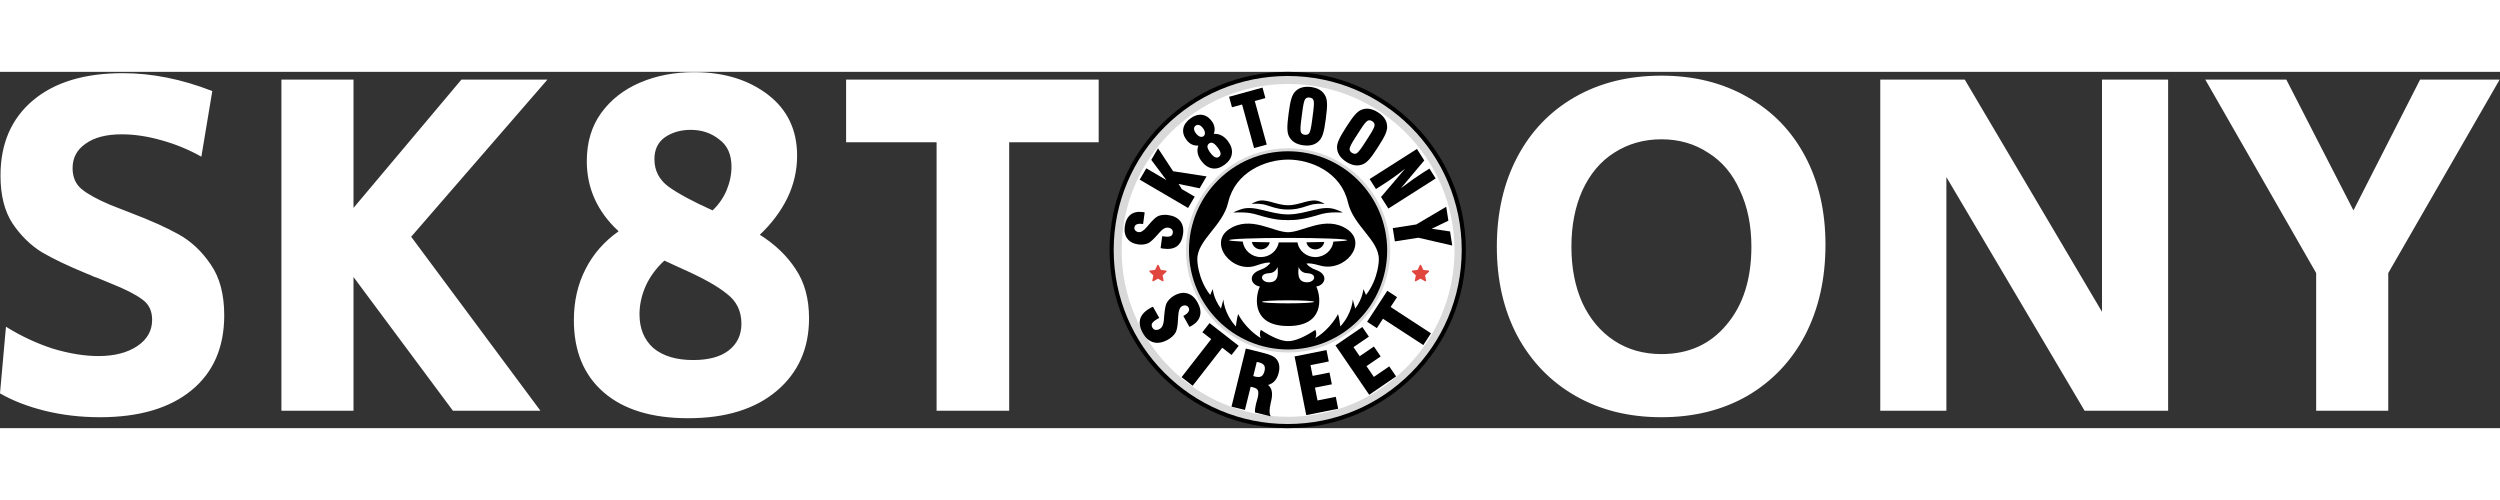 <svg width="300" height="60" viewBox="0 0 3017 430" fill="none" xmlns="http://www.w3.org/2000/svg">
<rect x="0" y="0" width="3017" height="430" fill="#333333" stroke="none"/>
<path d="M120.6 416.8C97.4 416.8 75.2 414.2 54 409C33.2 403.8 15.2 396.8 0 388L7.2 307.6C25.2 318.8 44 327.6 63.6 334C83.6 340 102 343 118.8 343C138 343 153.6 339 165.6 331C177.6 323 183.6 312.4 183.6 299.2C183.6 288.4 179.6 280.2 171.6 274.6C163.6 268.6 151 262.2 133.8 255.4L119.4 249.4C117.4 248.6 115.2 247.8 112.8 247C110.4 245.8 107.6 244.6 104.4 243.4C82 234.2 64 225.6 50.4 217.6C36.8 209.2 25 197.6 15 182.8C5.4 168 0.6 148.8 0.6 125.2C0.6 86.8 13.6 56.6 39.6 34.6C65.6 12.6 101.8 1.6 148.2 1.6C183.4 1.6 219.4 8.8 256.2 23.2L243 102.4C228.2 94 212.2 87.4 195 82.6C178.2 77.8 162.2 75.4 147 75.4C128.2 75.4 113.6 79.2 103.2 86.8C92.8 94 87.6 103.8 87.6 116.2C87.6 127 91.2 135.4 98.4 141.4C105.6 147.4 117.2 153.8 133.2 160.6L157.8 170.2C181 179 200.2 187.6 215.4 196C230.6 204.4 243.6 216.6 254.4 232.6C265.2 248.2 270.6 268.6 270.6 293.8C270.6 332.6 257.4 362.8 231 384.4C204.6 406 167.8 416.8 120.6 416.8ZM339.609 9.4H426.609V164.2L556.809 9.4H660.609L496.209 199L652.209 409H546.609L426.609 247.6V409H339.609V9.4ZM830.55 418C786.55 418 752.55 407.6 728.55 386.8C704.55 366 692.55 337 692.55 299.8C692.55 277 697.15 256.6 706.35 238.6C715.55 220.2 728.95 204.8 746.55 192.4C720.95 168.8 708.15 140.6 708.15 107.8C708.15 85 713.95 65.6 725.55 49.6C737.15 33.6 752.75 21.4 772.35 13C791.95 4.6 813.75 0.4 837.75 0.4C873.35 0.4 902.95 9.4 926.55 27.4C950.15 45.4 961.95 70 961.95 101.2C961.95 119.2 957.95 136.4 949.95 152.8C941.95 168.8 930.95 183.4 916.95 196.6C935.35 208.2 949.75 222 960.15 238C970.95 254 976.35 273.8 976.35 297.4C976.35 333.8 963.35 363 937.35 385C911.35 407 875.75 418 830.55 418ZM859.95 167.2C867.15 160.4 872.75 152.4 876.75 143.2C880.75 133.6 882.75 124 882.75 114.4C882.75 99.6 877.75 88.6 867.75 81.4C858.15 73.8 846.75 70 833.55 70C821.55 70 811.15 73 802.35 79C793.95 85 789.75 93.8 789.75 105.4C789.75 119 795.35 130 806.55 138.4C818.15 146.8 835.95 156.4 859.95 167.2ZM836.55 347.8C854.95 347.8 869.15 344 879.15 336.4C889.55 328.4 894.75 317.6 894.75 304C894.75 288.8 888.95 276.8 877.35 268C866.15 258.8 848.35 248.8 823.95 238L801.75 227.8C791.75 237 784.15 247.4 778.95 259C774.15 270.2 771.75 281.4 771.75 292.6C771.75 309.8 777.35 323.4 788.55 333.4C800.15 343 816.15 347.8 836.55 347.8ZM1130.28 85H1021.08V9.4H1325.88V85H1217.88V409H1130.28V85ZM1551.46 416.8C1512.26 416.8 1477.66 408.2 1447.66 391C1417.66 373.8 1394.26 349.6 1377.46 318.4C1361.06 287.2 1352.86 251.4 1352.86 211C1352.86 170.2 1361.06 134.2 1377.46 103C1393.86 71.8 1417.06 47.6 1447.06 30.4C1477.06 13.2 1511.86 4.6 1551.46 4.6C1590.66 4.6 1625.26 13.2 1655.26 30.4C1685.26 47.2 1708.46 71 1724.86 101.8C1741.26 132.6 1749.46 168.2 1749.46 208.6C1749.46 249.8 1741.26 286.2 1724.86 317.8C1708.46 349 1685.26 373.4 1655.26 391C1625.26 408.2 1590.66 416.8 1551.46 416.8ZM1551.46 340.6C1584.26 340.6 1610.46 328.8 1630.06 305.2C1650.06 281.6 1660.06 250.2 1660.06 211C1660.06 185.4 1655.46 162.8 1646.26 143.2C1637.46 123.2 1624.66 108 1607.86 97.6C1591.46 86.8 1572.66 81.4 1551.46 81.4C1530.26 81.4 1511.26 86.8 1494.46 97.6C1478.06 108 1465.26 123.2 1456.06 143.2C1447.26 162.8 1442.86 185.4 1442.86 211C1442.86 236.6 1447.26 259.2 1456.06 278.8C1465.26 298.4 1478.06 313.6 1494.46 324.4C1510.86 335.2 1529.86 340.6 1551.46 340.6ZM2004.98 416.8C1965.78 416.8 1931.18 408.2 1901.18 391C1871.18 373.8 1847.78 349.6 1830.98 318.4C1814.58 287.2 1806.38 251.4 1806.38 211C1806.38 170.2 1814.58 134.2 1830.98 103C1847.38 71.8 1870.58 47.6 1900.58 30.4C1930.58 13.2 1965.38 4.6 2004.98 4.6C2044.18 4.6 2078.78 13.2 2108.78 30.4C2138.78 47.2 2161.98 71 2178.38 101.8C2194.78 132.6 2202.98 168.2 2202.98 208.6C2202.98 249.8 2194.78 286.2 2178.38 317.8C2161.98 349 2138.78 373.4 2108.78 391C2078.78 408.2 2044.18 416.8 2004.98 416.8ZM2004.98 340.6C2037.78 340.6 2063.98 328.8 2083.58 305.2C2103.58 281.6 2113.58 250.2 2113.58 211C2113.58 185.4 2108.98 162.8 2099.78 143.2C2090.98 123.2 2078.18 108 2061.38 97.6C2044.98 86.8 2026.18 81.4 2004.98 81.4C1983.78 81.4 1964.78 86.8 1947.98 97.6C1931.58 108 1918.78 123.2 1909.58 143.2C1900.78 162.8 1896.38 185.4 1896.38 211C1896.38 236.6 1900.78 259.2 1909.58 278.8C1918.78 298.4 1931.58 313.6 1947.98 324.4C1964.38 335.2 1983.38 340.6 2004.98 340.6ZM2269.1 9.4H2371.1L2536.7 289.6V9.4H2616.5V409H2515.7L2348.9 127V409H2269.1V9.4ZM2795.15 242.8L2661.35 9.4H2759.15L2840.15 167.2L2920.55 9.4H3016.55L2882.15 242.8V409H2795.15V242.8Z" fill="white"/>
<path d="M1554 427.261C1671.23 427.261 1766.26 332.229 1766.26 215C1766.26 97.772 1671.23 2.739 1554 2.739C1436.77 2.739 1341.74 97.772 1341.74 215C1341.74 332.229 1436.77 427.261 1554 427.261Z" fill="#D9D9D9"/>
<path d="M1554 427.5C1671.36 427.5 1766.5 332.361 1766.5 215C1766.5 97.639 1671.36 2.5 1554 2.5C1436.64 2.5 1341.5 97.639 1341.5 215C1341.5 332.361 1436.64 427.5 1554 427.5Z" stroke="black" stroke-width="5"/>
<path d="M1554.46 416.306C1665.39 416.306 1755.31 326.383 1755.31 215.457C1755.31 104.531 1665.39 14.608 1554.46 14.608C1443.53 14.608 1353.61 104.531 1353.61 215.457C1353.61 326.383 1443.53 416.306 1554.46 416.306Z" fill="white"/>
<path d="M1677.7 215.456C1677.7 283.525 1622.52 338.705 1554.46 338.705C1486.39 338.705 1431.21 283.525 1431.21 215.456C1431.21 147.388 1486.39 92.208 1554.46 92.208C1622.52 92.208 1677.7 147.388 1677.7 215.456Z" fill="#D9D9D9"/>
<path d="M1669.05 215.456C1669.05 278.746 1617.75 330.053 1554.46 330.053C1491.17 330.053 1439.86 278.746 1439.86 215.456C1439.86 152.167 1491.17 100.86 1554.46 100.86C1617.75 100.86 1669.05 152.167 1669.05 215.456Z" stroke="black" stroke-width="10"/>
<path d="M1400.61 212.716L1402.56 198.346L1404.52 198.612C1408.21 199.112 1410.87 199.029 1412.5 198.363C1414.12 197.696 1415.08 196.333 1415.36 194.272C1415.58 192.617 1415.19 191.234 1414.19 190.122C1413.16 189.006 1411.66 188.315 1409.68 188.047C1406.43 187.606 1402.99 189.519 1399.37 193.788C1398.74 194.472 1398.27 194.999 1397.96 195.37C1397.85 195.504 1397.66 195.729 1397.38 196.045C1392.28 201.77 1388.56 205.256 1386.2 206.503C1384.43 207.386 1382.48 207.98 1380.37 208.285C1378.26 208.59 1376 208.579 1373.59 208.252C1367.73 207.456 1363.36 205.134 1360.48 201.284C1357.6 197.435 1356.56 192.534 1357.37 186.583C1358.25 180.109 1360.56 175.396 1364.3 172.445C1368.05 169.464 1373.03 168.395 1379.24 169.238C1379.5 169.273 1379.86 169.337 1380.32 169.429C1380.78 169.521 1381.14 169.585 1381.4 169.62L1379.5 183.686L1378.67 183.574C1375.74 183.176 1373.45 183.339 1371.82 184.063C1370.18 184.758 1369.25 185.977 1369.01 187.719C1368.81 189.199 1369.19 190.462 1370.14 191.508C1371.06 192.55 1372.4 193.189 1374.14 193.425C1376.98 193.811 1380.35 191.666 1384.24 186.99C1384.97 186.144 1385.53 185.495 1385.92 185.045C1386.21 184.67 1386.65 184.153 1387.24 183.494C1391.47 178.48 1394.87 175.365 1397.46 174.15C1399.13 173.4 1400.99 172.913 1403.03 172.687C1405.04 172.428 1407.2 172.455 1409.49 172.766C1416.2 173.675 1421.13 176.118 1424.29 180.094C1427.44 184.07 1428.58 189.295 1427.7 195.769C1426.78 202.562 1424.36 207.438 1420.44 210.395C1416.5 213.319 1411.1 214.316 1404.25 213.386C1403.81 213.327 1403.36 213.266 1402.9 213.203C1402.41 213.107 1401.65 212.945 1400.61 212.716Z" fill="black"/>
<path d="M1433.77 164.301L1375.38 130.094L1383.37 116.443L1407.6 130.637L1389.35 106.243L1397.52 92.289L1415.66 119.925L1456.09 126.193L1447.7 140.526L1422.38 135.32L1426.22 141.543L1441.77 150.65L1433.77 164.301Z" fill="black"/>
<path d="M1443.29 74.282C1444.78 76.245 1446.35 77.531 1448.03 78.141C1449.7 78.75 1451.15 78.586 1452.39 77.65C1453.65 76.696 1454.22 75.332 1454.09 73.557C1453.98 71.764 1453.19 69.886 1451.71 67.923C1450.22 65.96 1448.71 64.735 1447.17 64.248C1445.63 63.72 1444.18 63.969 1442.83 64.993C1441.5 66 1440.87 67.315 1440.96 68.938C1441.03 70.537 1441.81 72.318 1443.29 74.282ZM1460.81 97.896C1462.8 100.537 1464.65 102.247 1466.34 103.026C1468.05 103.787 1469.63 103.621 1471.08 102.525C1472.58 101.395 1473.2 99.934 1472.95 98.142C1472.72 96.332 1471.57 94.06 1469.5 91.325C1467.35 88.474 1465.44 86.682 1463.79 85.949C1462.14 85.176 1460.56 85.355 1459.07 86.485C1457.55 87.633 1456.93 89.115 1457.2 90.93C1457.47 92.746 1458.67 95.068 1460.81 97.896ZM1446.2 88.993C1443.27 89.15 1440.62 88.676 1438.24 87.572C1435.87 86.426 1433.76 84.626 1431.9 82.172C1428.53 77.708 1427.22 73.206 1427.98 68.669C1428.76 64.113 1431.52 60.042 1436.27 56.457C1441.01 52.871 1445.67 51.333 1450.24 51.844C1454.84 52.337 1458.82 54.816 1462.2 59.28C1464.05 61.734 1465.19 64.267 1465.62 66.879C1466.06 69.45 1465.8 72.123 1464.85 74.898C1468.01 74.605 1471.03 75.203 1473.92 76.693C1476.82 78.141 1479.46 80.443 1481.84 83.598C1485.71 88.717 1487.31 93.771 1486.63 98.76C1485.98 103.731 1483.13 108.124 1478.08 111.939C1473.08 115.719 1468.1 117.243 1463.14 116.511C1458.19 115.739 1453.79 112.804 1449.94 107.709C1447.55 104.554 1446.04 101.395 1445.42 98.233C1444.77 95.048 1445.03 91.968 1446.2 88.993Z" fill="black"/>
<path d="M1513.4 91.985L1498.94 39.402L1486.74 42.759L1483.25 30.089L1523.59 18.994L1527.07 31.663L1514.24 35.194L1528.7 87.777L1513.4 91.985Z" fill="black"/>
<path d="M1583.19 60.398L1584.79 48.286C1585.76 40.85 1585.89 36.198 1585.16 34.329C1584.47 32.434 1582.88 31.325 1580.41 30.999C1578 30.682 1576.21 31.362 1575.05 33.04C1573.88 34.719 1572.81 39.232 1571.85 46.581L1570.25 58.693C1569.29 65.954 1569.16 70.576 1569.84 72.557C1570.53 74.51 1572.11 75.648 1574.58 75.974C1577.02 76.295 1578.82 75.617 1579.99 73.938C1581.15 72.26 1582.22 67.746 1583.19 60.398ZM1555.06 50.53C1556.12 42.456 1557.19 36.597 1558.26 32.956C1559.33 29.315 1560.67 26.537 1562.28 24.621C1564.59 21.911 1567.39 20.049 1570.69 19.035C1573.99 17.993 1577.81 17.758 1582.17 18.332C1586.56 18.91 1590.18 20.126 1593.04 21.98C1595.93 23.809 1598.14 26.331 1599.67 29.546C1600.78 31.85 1601.38 34.9 1601.47 38.694C1601.57 42.489 1601.08 48.409 1600.02 56.454C1598.96 64.471 1597.9 70.314 1596.82 73.985C1595.75 77.626 1594.38 80.415 1592.71 82.352C1590.43 85.037 1587.65 86.901 1584.35 87.943C1581.08 88.99 1577.26 89.226 1572.91 88.652C1568.55 88.078 1564.91 86.86 1562 84.999C1559.08 83.137 1556.86 80.613 1555.33 77.427C1554.27 75.159 1553.69 72.128 1553.6 68.334C1553.51 64.54 1553.99 58.605 1555.06 50.53Z" fill="black"/>
<path d="M1645.97 87.363L1652.57 77.08C1656.62 70.767 1658.71 66.609 1658.84 64.608C1659.02 62.597 1658.06 60.92 1655.96 59.575C1653.92 58.263 1652.01 58.117 1650.24 59.14C1648.47 60.163 1645.58 63.794 1641.58 70.033L1634.99 80.316C1631.03 86.481 1628.94 90.606 1628.72 92.69C1628.51 94.75 1629.46 96.452 1631.55 97.796C1633.62 99.125 1635.54 99.278 1637.31 98.255C1639.08 97.232 1641.97 93.602 1645.97 87.363ZM1624.71 66.467C1629.11 59.611 1632.56 54.763 1635.08 51.923C1637.6 49.083 1639.99 47.139 1642.27 46.091C1645.51 44.62 1648.84 44.126 1652.25 44.611C1655.68 45.07 1659.24 46.486 1662.94 48.859C1666.67 51.247 1669.43 53.888 1671.23 56.782C1673.06 59.667 1673.99 62.889 1674.01 66.449C1674.03 69.008 1673.28 72.024 1671.75 75.497C1670.22 78.97 1667.26 84.122 1662.88 90.952C1658.52 97.759 1655.07 102.594 1652.53 105.459C1650.02 108.299 1647.59 110.239 1645.25 111.28C1642.05 112.743 1638.73 113.244 1635.3 112.785C1631.9 112.341 1628.35 110.933 1624.65 108.56C1620.95 106.188 1618.18 103.539 1616.33 100.613C1614.48 97.688 1613.54 94.458 1613.51 90.923C1613.52 88.42 1614.28 85.432 1615.82 81.959C1617.35 78.486 1620.31 73.322 1624.71 66.467Z" fill="black"/>
<path d="M1652.85 129.377L1709.95 93.048L1718.79 106.951L1690.62 140.448C1696.27 136.229 1701.18 132.64 1705.34 129.681C1709.51 126.747 1713.08 124.336 1716.05 122.449L1725.02 116.74L1732.59 128.641L1675.5 164.971L1666.63 151.03L1695.82 116.775C1691.42 120.273 1687.07 123.561 1682.78 126.639C1678.52 129.726 1674.31 132.599 1670.13 135.257L1660.49 141.39L1652.85 129.377Z" fill="black"/>
<path d="M1680.81 188.573L1709.17 184.17L1745.3 162.818L1747.91 179.624L1727.76 189.377L1749.92 192.608L1752.56 209.587L1711.66 200.194L1683.3 204.597L1680.81 188.573Z" fill="black"/>
<path d="M1666.75 215C1666.75 277.27 1616.27 327.749 1554 327.749C1491.73 327.749 1441.25 277.27 1441.25 215C1441.25 152.73 1491.73 102.25 1554 102.25C1616.27 102.25 1666.75 152.73 1666.75 215Z" fill="black"/>
<path d="M1391.4 283.458L1398.97 296.947L1397.13 297.979C1393.67 299.922 1391.46 301.7 1390.5 303.313C1389.54 304.925 1389.61 306.699 1390.69 308.634C1391.56 310.187 1392.78 311.115 1394.35 311.418C1395.95 311.706 1397.67 311.329 1399.52 310.289C1402.58 308.576 1404.27 304.738 1404.62 298.775C1404.71 297.791 1404.77 297.04 1404.8 296.521C1404.81 296.339 1404.83 296.023 1404.86 295.573C1405.52 287.427 1406.46 282.065 1407.66 279.489C1408.61 277.597 1409.88 275.843 1411.48 274.228C1413.08 272.612 1415.01 271.169 1417.28 269.9C1422.78 266.81 1427.99 265.98 1432.92 267.409C1437.84 268.838 1441.87 272.346 1445.01 277.933C1448.42 284.009 1449.48 289.506 1448.19 294.423C1446.91 299.367 1443.36 303.476 1437.53 306.749C1437.28 306.887 1436.94 307.064 1436.48 307.282C1436.03 307.499 1435.68 307.677 1435.44 307.814L1428.03 294.611L1428.81 294.176C1431.56 292.631 1433.4 291.025 1434.33 289.357C1435.27 287.717 1435.28 286.079 1434.36 284.444C1433.58 283.055 1432.45 282.22 1430.97 281.941C1429.51 281.647 1427.97 281.959 1426.33 282.877C1423.66 284.376 1422.18 288.365 1421.87 294.843C1421.79 296.037 1421.73 296.949 1421.69 297.58C1421.68 298.084 1421.64 298.807 1421.56 299.748C1421.18 306.734 1420.28 311.576 1418.85 314.275C1417.91 315.985 1416.65 317.591 1415.06 319.095C1413.5 320.61 1411.65 321.972 1409.5 323.18C1403.21 326.714 1397.44 327.801 1392.2 326.443C1386.95 325.085 1382.63 321.368 1379.22 315.291C1375.64 308.914 1374.57 303.208 1376 298.172C1377.48 293.148 1381.44 288.831 1387.87 285.222C1388.28 284.992 1388.7 284.755 1389.14 284.51C1389.62 284.277 1390.37 283.927 1391.4 283.458Z" fill="black"/>
<path d="M1425.93 368.444L1461.67 322.551L1451.02 314.255L1459.64 303.198L1494.84 330.619L1486.23 341.677L1475.02 332.949L1439.28 378.842L1425.93 368.444Z" fill="black"/>
<path d="M1512.46 367.114C1512.74 367.182 1513.08 367.283 1513.5 367.418C1513.95 367.561 1514.28 367.658 1514.49 367.711C1517.89 368.549 1520.45 368.457 1522.18 367.436C1523.95 366.423 1525.23 364.293 1526.03 361.046C1526.77 358.043 1526.58 355.743 1525.46 354.147C1524.38 352.529 1522.14 351.3 1518.74 350.462C1518.53 350.41 1518.19 350.343 1517.73 350.261C1517.3 350.186 1516.95 350.115 1516.67 350.048L1512.46 367.114ZM1486.17 404.032L1503.46 333.945L1521.89 338.492C1527.93 339.982 1532.24 341.351 1534.83 342.601C1537.42 343.821 1539.4 345.323 1540.77 347.108C1542.36 349.24 1543.35 351.624 1543.73 354.261C1544.14 356.905 1543.94 359.88 1543.12 363.187C1542.13 367.222 1540.58 370.43 1538.48 372.808C1536.41 375.195 1533.67 376.901 1530.27 377.927C1534.78 381.422 1536.14 387.406 1534.34 395.878C1534.31 395.999 1534.29 396.075 1534.28 396.105C1534.09 396.992 1533.81 398.274 1533.43 399.95C1531.6 407.869 1531.69 413.136 1533.68 415.752L1514.52 411.026C1514.46 409.465 1514.51 407.869 1514.69 406.239C1514.9 404.586 1515.23 402.85 1515.68 401.029C1515.96 399.907 1516.32 398.564 1516.77 397.001C1517.23 395.408 1517.52 394.369 1517.64 393.883C1518.69 389.605 1518.86 386.539 1518.12 384.684C1517.39 382.83 1515.57 381.543 1512.65 380.825L1509.29 379.994L1502.37 408.029L1486.17 404.032Z" fill="black"/>
<path d="M1576.37 414.232L1562.3 343.428L1600.83 335.774L1603.56 349.521L1581.49 353.905L1584.08 366.916L1604.44 362.87L1607.27 377.077L1586.9 381.123L1589.97 396.571L1612.04 392.187L1614.9 406.577L1576.37 414.232Z" fill="black"/>
<path d="M1652.37 389.729L1611.63 330.135L1644.06 307.967L1651.97 319.538L1633.4 332.235L1640.88 343.187L1658.03 331.468L1666.2 343.425L1649.06 355.144L1657.94 368.146L1676.52 355.448L1684.8 367.561L1652.37 389.729Z" fill="black"/>
<path d="M1717.67 329.727L1668.94 297.961L1661.57 309.27L1649.82 301.617L1674.19 264.233L1685.93 271.886L1678.18 283.785L1726.91 315.551L1717.67 329.727Z" fill="black"/>
<path d="M1663.97 226.412C1664.28 202.997 1633.3 186.165 1626.69 157.462C1618.36 121.255 1582.24 105.902 1554.46 105.902C1526.67 105.902 1490.56 121.255 1482.22 157.462C1475.61 186.165 1444.63 202.997 1444.94 226.412L1444.9 226.408C1444.9 226.408 1444.9 249.185 1460.43 269.24L1463.63 262.061C1463.63 262.061 1464.08 273.14 1473.44 285.714L1476.41 274.641C1476.41 274.641 1476.86 291.41 1491.47 307.281C1491.47 307.281 1492.72 296.26 1494.21 292.301C1494.21 292.301 1502.43 309.669 1521.59 321.355C1521.59 321.355 1519.08 316.685 1521.55 311.357C1533.99 319.577 1545.68 325.011 1554.46 325.011C1563.23 325.011 1574.92 319.577 1587.36 311.36C1589.84 316.688 1587.32 321.359 1587.32 321.359C1606.49 309.673 1614.7 292.305 1614.7 292.305C1616.2 296.264 1617.46 307.285 1617.46 307.285C1632.06 291.41 1632.51 274.645 1632.51 274.645L1635.48 285.717C1644.84 273.148 1645.29 262.064 1645.29 262.064L1648.49 269.244C1664.01 249.185 1664.01 226.408 1664.01 226.408L1663.97 226.412ZM1515.89 156.63C1527.27 151.74 1539.33 160.979 1554.46 160.979C1569.59 160.979 1581.64 151.74 1593.03 156.63C1605.73 162.085 1593.03 156.63 1579.84 161.129C1566.66 165.628 1561.15 166.164 1554.46 166.164C1547.78 166.164 1542.26 165.631 1529.08 161.129C1515.9 156.626 1503.2 162.085 1515.89 156.63ZM1496.59 166.234C1513.67 159.73 1531.76 172.04 1554.46 172.04C1577.16 172.04 1595.24 159.73 1612.32 166.234C1631.36 173.494 1612.32 166.234 1592.54 172.234C1572.77 178.234 1564.48 178.935 1554.46 178.935C1544.44 178.935 1536.15 178.234 1516.38 172.234C1496.59 166.234 1477.56 173.497 1496.59 166.234ZM1592.8 233.712C1584.38 231.302 1579.3 230.717 1576.52 231.389C1578.87 234.143 1582.24 236.98 1587.91 238.963C1603.93 244.569 1599.2 257.478 1588.44 259.106C1588.81 259.804 1589.13 260.48 1589.38 261.1C1593.9 272.779 1598.28 306.755 1554.46 306.755C1510.63 306.755 1515.01 272.779 1519.53 261.1C1519.77 260.483 1520.1 259.811 1520.47 259.106C1509.72 257.47 1505 244.569 1521.01 238.963C1527.3 236.757 1530.79 233.504 1533.16 230.484C1530.57 229.629 1525.35 230.407 1516.11 233.712C1487.15 244.076 1457.57 207.017 1483.25 189.901C1508.92 172.781 1536.65 193.553 1554.45 193.553C1572.26 193.553 1599.99 172.781 1625.66 189.901C1651.34 207.017 1623 242.378 1592.8 233.712Z" fill="white"/>
<path d="M1532.18 253.972C1544.2 253.559 1542.14 241.059 1541.69 235.362C1541.69 235.362 1539.77 242.75 1531.33 243.038C1518.68 243.48 1521.59 254.352 1532.18 253.972ZM1567.22 235.362C1566.77 241.059 1564.71 253.556 1576.73 253.972C1587.32 254.352 1590.24 243.48 1577.58 243.038C1569.15 242.754 1567.22 235.362 1567.22 235.362Z" fill="white"/>
<path d="M1554.46 279.367C1571.84 279.367 1585.93 278.549 1585.93 277.541C1585.93 276.532 1571.84 275.715 1554.46 275.715C1537.07 275.715 1522.98 276.532 1522.98 277.541C1522.98 278.549 1537.07 279.367 1554.46 279.367Z" fill="white"/>
<path d="M1554.46 200.4C1515.13 200.4 1483.25 201.623 1483.25 203.124C1483.25 203.796 1489.5 204.41 1499.85 204.881C1501.14 215.387 1510.37 223.552 1521.59 223.552C1532.47 223.552 1541.48 215.869 1543.19 205.826C1550.7 205.879 1558.22 205.879 1565.73 205.826C1567.44 215.869 1576.45 223.552 1587.32 223.552C1598.54 223.552 1607.78 215.383 1609.07 204.881C1619.42 204.406 1625.67 203.792 1625.67 203.124C1625.67 201.623 1593.78 200.4 1554.46 200.4ZM1521.59 214.284C1516.11 214.284 1511.61 210.38 1510.8 205.286C1517.2 205.48 1524.45 205.633 1532.33 205.728C1531.35 210.607 1526.92 214.284 1521.59 214.284ZM1587.32 214.284C1581.99 214.284 1577.56 210.607 1576.58 205.728C1584.46 205.633 1591.71 205.48 1598.11 205.286C1597.3 210.377 1592.81 214.284 1587.32 214.284Z" fill="white"/>
<mask id="mask0_166_2" style="mask-type:luminance" maskUnits="userSpaceOnUse" x="1703" y="231" width="23" height="23">
<path d="M1725.18 231.89H1703.27V253.801H1725.18V231.89Z" fill="white"/>
</mask>
<g mask="url(#mask0_166_2)">
<path fill-rule="evenodd" clip-rule="evenodd" d="M1715.05 233.333C1714.98 233.175 1714.86 233.04 1714.72 232.946C1714.57 232.852 1714.4 232.802 1714.22 232.802C1714.05 232.802 1713.88 232.852 1713.73 232.946C1713.58 233.04 1713.47 233.175 1713.39 233.333L1710.77 239.011L1704.56 239.748C1704.39 239.769 1704.23 239.838 1704.09 239.949C1703.96 240.06 1703.86 240.207 1703.8 240.372C1703.75 240.538 1703.74 240.716 1703.79 240.885C1703.83 241.054 1703.92 241.206 1704.05 241.325L1708.64 245.57L1707.43 251.705C1707.39 251.876 1707.41 252.053 1707.47 252.216C1707.53 252.378 1707.64 252.519 1707.78 252.621C1707.93 252.724 1708.09 252.783 1708.27 252.794C1708.44 252.804 1708.61 252.764 1708.77 252.679L1714.22 249.625L1719.68 252.679C1719.83 252.765 1720.01 252.805 1720.18 252.795C1720.35 252.784 1720.52 252.724 1720.66 252.622C1720.8 252.519 1720.91 252.378 1720.98 252.216C1721.04 252.053 1721.06 251.875 1721.02 251.704L1719.8 245.571L1724.39 241.325C1724.52 241.206 1724.61 241.054 1724.66 240.885C1724.7 240.716 1724.7 240.538 1724.64 240.372C1724.59 240.207 1724.49 240.06 1724.35 239.949C1724.22 239.838 1724.05 239.769 1723.88 239.748L1717.67 239.011L1715.05 233.333Z" fill="#E0463D"/>
</g>
<mask id="mask1_166_2" style="mask-type:luminance" maskUnits="userSpaceOnUse" x="1386" y="231" width="23" height="23">
<path d="M1408.38 231.89H1386.47V253.801H1408.38V231.89Z" fill="white"/>
</mask>
<g mask="url(#mask1_166_2)">
<path fill-rule="evenodd" clip-rule="evenodd" d="M1398.26 233.333C1398.18 233.175 1398.07 233.04 1397.92 232.946C1397.77 232.852 1397.6 232.802 1397.43 232.802C1397.25 232.802 1397.08 232.852 1396.94 232.946C1396.79 233.04 1396.67 233.175 1396.6 233.333L1393.98 239.011L1387.77 239.748C1387.6 239.769 1387.43 239.838 1387.3 239.949C1387.16 240.06 1387.06 240.207 1387.01 240.372C1386.96 240.538 1386.95 240.716 1386.99 240.885C1387.04 241.054 1387.13 241.206 1387.26 241.325L1391.85 245.57L1390.63 251.705C1390.6 251.876 1390.61 252.053 1390.68 252.216C1390.74 252.378 1390.85 252.519 1390.99 252.621C1391.13 252.724 1391.3 252.783 1391.47 252.794C1391.65 252.804 1391.82 252.764 1391.97 252.679L1397.43 249.625L1402.89 252.679C1403.04 252.765 1403.21 252.805 1403.39 252.795C1403.56 252.784 1403.73 252.724 1403.87 252.622C1404.01 252.519 1404.12 252.378 1404.18 252.216C1404.25 252.053 1404.26 251.875 1404.23 251.704L1403.01 245.571L1407.6 241.325C1407.73 241.206 1407.82 241.054 1407.86 240.885C1407.91 240.716 1407.9 240.538 1407.85 240.372C1407.79 240.207 1407.69 240.06 1407.56 239.949C1407.42 239.838 1407.26 239.769 1407.09 239.748L1400.88 239.011L1398.26 233.333Z" fill="#E0463D"/>
</g>
</svg>
